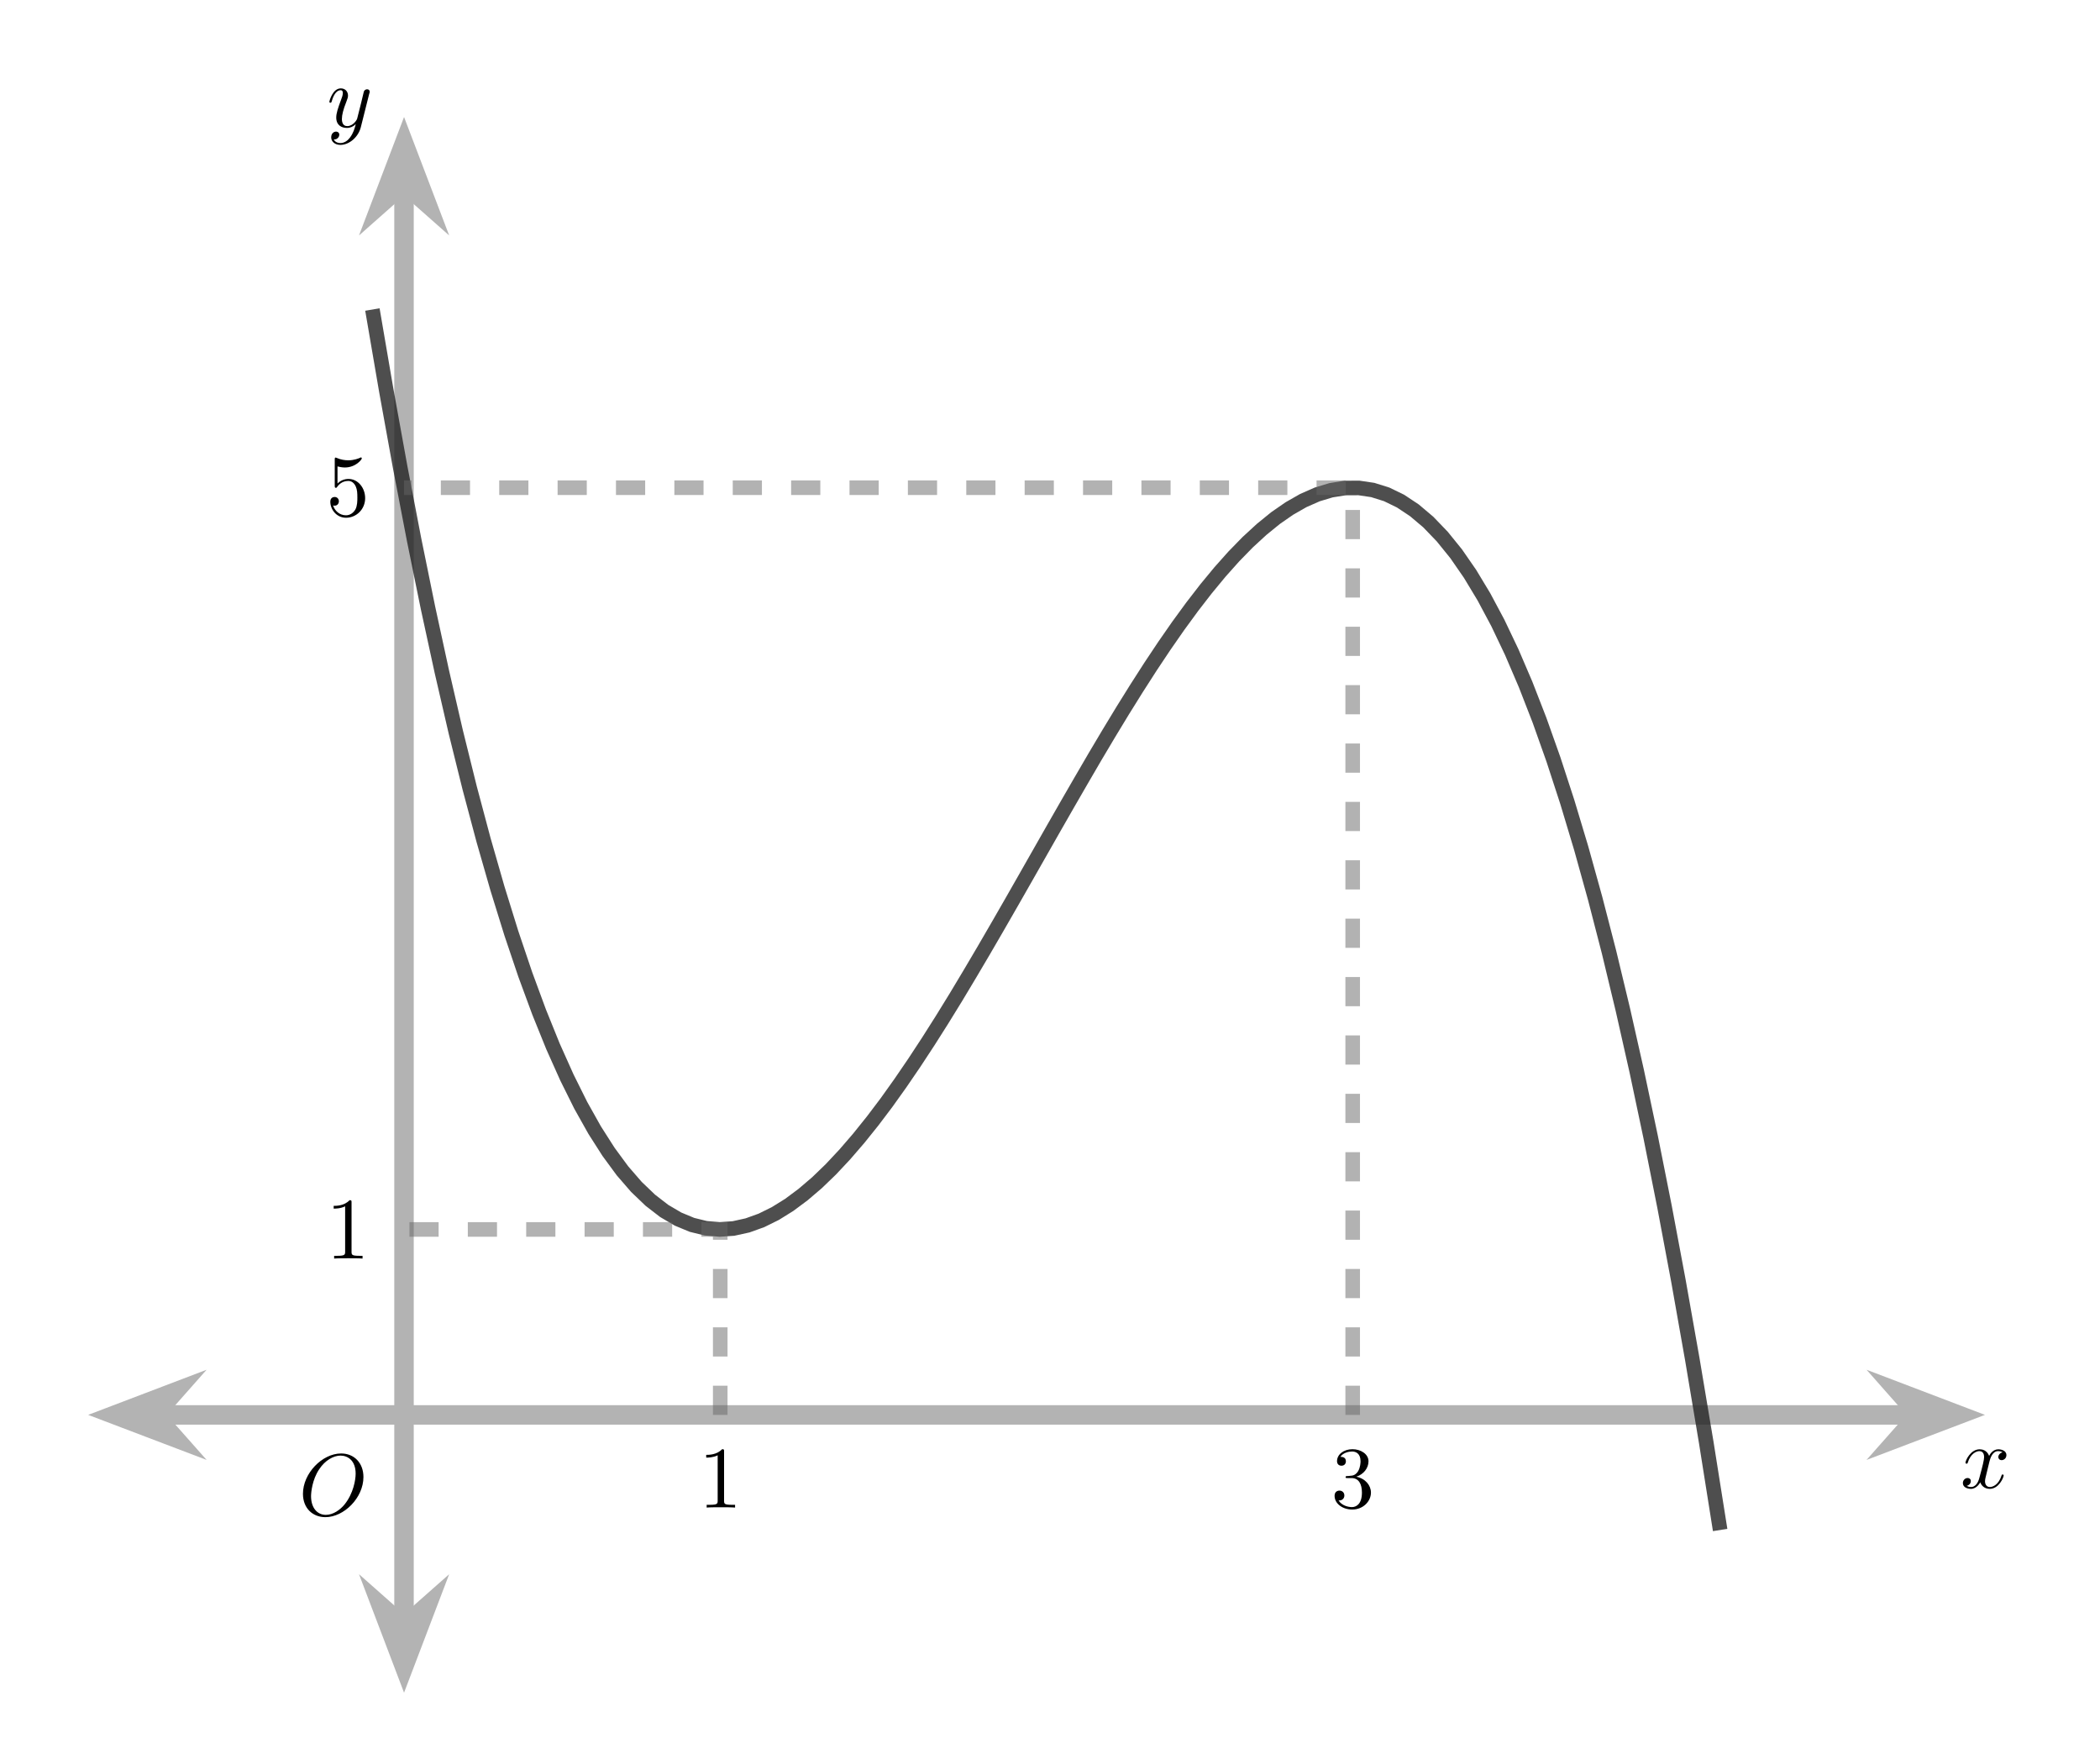 <?xml version="1.0" encoding="UTF-8"?>
<svg xmlns="http://www.w3.org/2000/svg" xmlns:xlink="http://www.w3.org/1999/xlink" width="214.814" height="179.946" viewBox="0 0 214.814 179.946">
<defs>
<g>
<g id="glyph-0-0">
<path d="M 6.625 -3.906 C 6.625 -5.344 5.672 -6.312 4.344 -6.312 C 2.406 -6.312 0.438 -4.281 0.438 -2.188 C 0.438 -0.703 1.438 0.203 2.734 0.203 C 4.625 0.203 6.625 -1.766 6.625 -3.906 Z M 5.828 -4.25 C 5.828 -3.609 5.594 -2.219 4.703 -1.109 C 4.266 -0.562 3.531 -0.031 2.781 -0.031 C 1.891 -0.031 1.266 -0.766 1.266 -1.938 C 1.266 -2.344 1.391 -3.641 2.094 -4.688 C 2.703 -5.625 3.578 -6.094 4.281 -6.094 C 5.016 -6.094 5.828 -5.594 5.828 -4.25 Z M 5.828 -4.25 "/>
</g>
<g id="glyph-0-1">
<path d="M 4.016 -1.797 C 4.016 -2.859 3.281 -3.766 2.312 -3.766 C 1.891 -3.766 1.5 -3.609 1.188 -3.297 L 1.188 -5.047 C 1.359 -5 1.656 -4.938 1.938 -4.938 C 3.047 -4.938 3.672 -5.75 3.672 -5.859 C 3.672 -5.922 3.641 -5.969 3.578 -5.969 C 3.578 -5.969 3.547 -5.969 3.516 -5.938 C 3.328 -5.859 2.891 -5.672 2.297 -5.672 C 1.938 -5.672 1.516 -5.734 1.094 -5.922 C 1.031 -5.953 1 -5.953 1 -5.953 C 0.906 -5.953 0.906 -5.875 0.906 -5.734 L 0.906 -3.094 C 0.906 -2.922 0.906 -2.859 1.031 -2.859 C 1.094 -2.859 1.109 -2.891 1.141 -2.938 C 1.25 -3.078 1.578 -3.562 2.297 -3.562 C 2.766 -3.562 2.984 -3.156 3.062 -2.984 C 3.203 -2.656 3.219 -2.312 3.219 -1.859 C 3.219 -1.547 3.219 -1.016 3.016 -0.641 C 2.797 -0.281 2.469 -0.047 2.047 -0.047 C 1.391 -0.047 0.891 -0.531 0.734 -1.062 C 0.766 -1.047 0.781 -1.031 0.891 -1.031 C 1.188 -1.031 1.328 -1.266 1.328 -1.484 C 1.328 -1.688 1.188 -1.922 0.891 -1.922 C 0.766 -1.922 0.453 -1.859 0.453 -1.438 C 0.453 -0.672 1.062 0.203 2.062 0.203 C 3.109 0.203 4.016 -0.656 4.016 -1.797 Z M 4.016 -1.797 "/>
</g>
<g id="glyph-0-2">
<path d="M 3.75 0 L 3.75 -0.281 L 3.469 -0.281 C 2.656 -0.281 2.625 -0.375 2.625 -0.703 L 2.625 -5.734 C 2.625 -5.938 2.625 -5.969 2.422 -5.969 C 1.875 -5.391 1.078 -5.391 0.797 -5.391 L 0.797 -5.109 C 0.969 -5.109 1.5 -5.109 1.969 -5.344 L 1.969 -0.703 C 1.969 -0.391 1.938 -0.281 1.141 -0.281 L 0.844 -0.281 L 0.844 0 C 1.156 -0.031 1.938 -0.031 2.297 -0.031 C 2.656 -0.031 3.438 -0.031 3.75 0 Z M 3.75 0 "/>
</g>
<g id="glyph-0-3">
<path d="M 4.094 -1.531 C 4.094 -2.266 3.531 -2.969 2.594 -3.156 C 3.328 -3.391 3.844 -4.016 3.844 -4.734 C 3.844 -5.469 3.062 -5.969 2.203 -5.969 C 1.297 -5.969 0.625 -5.422 0.625 -4.75 C 0.625 -4.453 0.812 -4.281 1.078 -4.281 C 1.359 -4.281 1.531 -4.469 1.531 -4.734 C 1.531 -5.188 1.109 -5.188 0.969 -5.188 C 1.25 -5.625 1.844 -5.734 2.172 -5.734 C 2.531 -5.734 3.031 -5.547 3.031 -4.734 C 3.031 -4.625 3.016 -4.109 2.781 -3.719 C 2.5 -3.281 2.203 -3.266 1.984 -3.25 C 1.906 -3.234 1.688 -3.219 1.625 -3.219 C 1.562 -3.219 1.5 -3.203 1.5 -3.109 C 1.5 -3.016 1.562 -3.016 1.703 -3.016 L 2.109 -3.016 C 2.844 -3.016 3.172 -2.406 3.172 -1.531 C 3.172 -0.312 2.547 -0.047 2.156 -0.047 C 1.766 -0.047 1.094 -0.203 0.781 -0.734 C 1.094 -0.688 1.375 -0.891 1.375 -1.234 C 1.375 -1.547 1.141 -1.734 0.875 -1.734 C 0.656 -1.734 0.375 -1.609 0.375 -1.203 C 0.375 -0.391 1.203 0.203 2.188 0.203 C 3.281 0.203 4.094 -0.625 4.094 -1.531 Z M 4.094 -1.531 "/>
</g>
<g id="glyph-0-4">
<path d="M 4.719 -3.359 C 4.719 -3.828 4.188 -3.953 3.891 -3.953 C 3.359 -3.953 3.047 -3.484 2.953 -3.281 C 2.719 -3.875 2.234 -3.953 1.984 -3.953 C 1.047 -3.953 0.531 -2.797 0.531 -2.578 C 0.531 -2.484 0.641 -2.484 0.641 -2.484 C 0.719 -2.484 0.75 -2.5 0.766 -2.594 C 1.062 -3.531 1.656 -3.766 1.953 -3.766 C 2.125 -3.766 2.438 -3.688 2.438 -3.156 C 2.438 -2.891 2.297 -2.281 1.953 -1.031 C 1.812 -0.469 1.5 -0.094 1.109 -0.094 C 1.062 -0.094 0.844 -0.094 0.656 -0.219 C 0.891 -0.266 1.078 -0.453 1.078 -0.703 C 1.078 -0.938 0.891 -1.016 0.75 -1.016 C 0.484 -1.016 0.266 -0.781 0.266 -0.5 C 0.266 -0.078 0.703 0.094 1.094 0.094 C 1.688 0.094 2.016 -0.531 2.047 -0.578 C 2.156 -0.25 2.469 0.094 3.016 0.094 C 3.938 0.094 4.438 -1.062 4.438 -1.281 C 4.438 -1.375 4.359 -1.375 4.328 -1.375 C 4.25 -1.375 4.234 -1.328 4.219 -1.266 C 3.922 -0.312 3.312 -0.094 3.031 -0.094 C 2.672 -0.094 2.531 -0.391 2.531 -0.688 C 2.531 -0.891 2.594 -1.078 2.688 -1.484 L 2.984 -2.703 C 3.047 -2.938 3.25 -3.766 3.875 -3.766 C 3.922 -3.766 4.141 -3.766 4.328 -3.641 C 4.078 -3.594 3.891 -3.375 3.891 -3.156 C 3.891 -3.016 4 -2.844 4.234 -2.844 C 4.438 -2.844 4.719 -3.016 4.719 -3.359 Z M 4.719 -3.359 "/>
</g>
<g id="glyph-0-5">
<path d="M 4.391 -3.609 C 4.391 -3.781 4.266 -3.859 4.125 -3.859 C 4.031 -3.859 3.891 -3.812 3.812 -3.672 C 3.797 -3.625 3.719 -3.344 3.688 -3.188 L 3.516 -2.469 L 3.109 -0.859 C 3.078 -0.719 2.688 -0.094 2.094 -0.094 C 1.641 -0.094 1.547 -0.5 1.547 -0.828 C 1.547 -1.234 1.688 -1.797 2 -2.578 C 2.141 -2.953 2.172 -3.047 2.172 -3.219 C 2.172 -3.625 1.891 -3.953 1.438 -3.953 C 0.594 -3.953 0.266 -2.656 0.266 -2.578 C 0.266 -2.484 0.359 -2.484 0.359 -2.484 C 0.453 -2.484 0.469 -2.5 0.516 -2.656 C 0.75 -3.484 1.109 -3.766 1.422 -3.766 C 1.484 -3.766 1.641 -3.766 1.641 -3.469 C 1.641 -3.25 1.547 -3.016 1.484 -2.844 C 1.125 -1.891 0.969 -1.391 0.969 -0.969 C 0.969 -0.172 1.531 0.094 2.062 0.094 C 2.406 0.094 2.719 -0.047 2.969 -0.297 C 2.844 0.156 2.734 0.594 2.375 1.078 C 2.156 1.375 1.812 1.641 1.391 1.641 C 1.266 1.641 0.875 1.609 0.719 1.266 C 0.859 1.266 0.969 1.266 1.094 1.156 C 1.188 1.078 1.281 0.953 1.281 0.781 C 1.281 0.516 1.031 0.469 0.953 0.469 C 0.75 0.469 0.453 0.625 0.453 1.062 C 0.453 1.5 0.844 1.828 1.391 1.828 C 2.312 1.828 3.234 1.016 3.484 0.016 L 4.344 -3.406 C 4.391 -3.531 4.391 -3.547 4.391 -3.609 Z M 4.391 -3.609 "/>
</g>
</g>
<clipPath id="clip-0">
<path clip-rule="nonzero" d="M 166 114 L 214.629 114 L 214.629 176 L 166 176 Z M 166 114 "/>
</clipPath>
<clipPath id="clip-1">
<path clip-rule="nonzero" d="M 10 136 L 72 136 L 72 179.84 L 10 179.84 Z M 10 136 "/>
</clipPath>
<clipPath id="clip-2">
<path clip-rule="nonzero" d="M 10 0.051 L 72 0.051 L 72 49 L 10 49 Z M 10 0.051 "/>
</clipPath>
</defs>
<path fill="none" stroke-width="1.993" stroke-linecap="butt" stroke-linejoin="miter" stroke="rgb(70%, 70%, 70%)" stroke-opacity="1" stroke-miterlimit="10" d="M 7.251 28.479 L 187.023 28.479 " transform="matrix(0.999, 0, 0, -0.999, 8.982, 173.181)"/>
<path fill-rule="nonzero" fill="rgb(70%, 70%, 70%)" fill-opacity="1" stroke-width="1.993" stroke-linecap="butt" stroke-linejoin="miter" stroke="rgb(70%, 70%, 70%)" stroke-opacity="1" stroke-miterlimit="10" d="M 9.119 0.002 L 3.219 2.246 L 5.205 0.002 L 3.219 -2.246 Z M 9.119 0.002 " transform="matrix(-0.999, 0, 0, 0.999, 20.927, 144.725)"/>
<path fill-rule="nonzero" fill="rgb(70%, 70%, 70%)" fill-opacity="1" d="M 200.25 144.727 L 194.355 142.48 L 196.34 144.727 L 194.355 146.969 Z M 200.25 144.727 "/>
<g clip-path="url(#clip-0)">
<path fill="none" stroke-width="1.993" stroke-linecap="butt" stroke-linejoin="miter" stroke="rgb(70%, 70%, 70%)" stroke-opacity="1" stroke-miterlimit="10" d="M 9.117 -0.002 L 3.217 2.246 L 5.203 -0.002 L 3.217 -2.246 Z M 9.117 -0.002 " transform="matrix(0.999, 0, 0, -0.999, 191.141, 144.725)"/>
</g>
<path fill="none" stroke-width="1.993" stroke-linecap="butt" stroke-linejoin="miter" stroke="rgb(70%, 70%, 70%)" stroke-opacity="1" stroke-miterlimit="10" d="M 32.378 7.25 L 32.378 154.142 " transform="matrix(0.999, 0, 0, -0.999, 8.982, 173.181)"/>
<path fill-rule="nonzero" fill="rgb(70%, 70%, 70%)" fill-opacity="1" d="M 41.332 170.348 L 43.578 164.449 L 41.332 166.434 L 39.09 164.449 Z M 41.332 170.348 "/>
<g clip-path="url(#clip-1)">
<path fill="none" stroke-width="1.993" stroke-linecap="butt" stroke-linejoin="miter" stroke="rgb(70%, 70%, 70%)" stroke-opacity="1" stroke-miterlimit="10" d="M 9.12 -0.001 L 3.216 2.247 L 5.202 -0.001 L 3.216 -2.245 Z M 9.12 -0.001 " transform="matrix(0, 0.999, 0.999, 0, 41.333, 161.236)"/>
</g>
<path fill-rule="nonzero" fill="rgb(70%, 70%, 70%)" fill-opacity="1" d="M 41.332 14.766 L 39.09 20.66 L 41.332 18.676 L 43.578 20.66 Z M 41.332 14.766 "/>
<g clip-path="url(#clip-2)">
<path fill="none" stroke-width="1.993" stroke-linecap="butt" stroke-linejoin="miter" stroke="rgb(70%, 70%, 70%)" stroke-opacity="1" stroke-miterlimit="10" d="M 9.116 0.001 L 3.216 2.245 L 5.202 0.001 L 3.216 -2.247 Z M 9.116 0.001 " transform="matrix(0, -0.999, -0.999, 0, 41.333, 23.874)"/>
</g>
<g fill="rgb(0%, 0%, 0%)" fill-opacity="1">
<use xlink:href="#glyph-0-0" x="30.552" y="154.987"/>
</g>
<g fill="rgb(0%, 0%, 0%)" fill-opacity="1">
<use xlink:href="#glyph-0-1" x="33.336" y="52.757"/>
</g>
<g fill="rgb(0%, 0%, 0%)" fill-opacity="1">
<use xlink:href="#glyph-0-2" x="33.336" y="128.738"/>
</g>
<g fill="rgb(0%, 0%, 0%)" fill-opacity="1">
<use xlink:href="#glyph-0-2" x="71.443" y="154.208"/>
</g>
<g fill="rgb(0%, 0%, 0%)" fill-opacity="1">
<use xlink:href="#glyph-0-3" x="136.143" y="154.208"/>
</g>
<path fill="none" stroke-width="1.494" stroke-linecap="butt" stroke-linejoin="miter" stroke="rgb(13.332%, 13.332%, 13.332%)" stroke-opacity="0.8" stroke-miterlimit="10" d="M 29.141 141.663 L 30.564 133.359 L 31.987 125.504 L 33.41 118.096 L 34.833 111.117 L 36.256 104.564 L 37.675 98.422 L 39.098 92.683 L 40.522 87.342 L 41.945 82.385 L 43.368 77.799 L 44.791 73.581 L 46.214 69.722 L 47.637 66.203 L 49.06 63.025 L 50.479 60.171 L 51.903 57.633 L 53.326 55.405 L 54.749 53.469 L 56.172 51.827 L 57.595 50.463 L 59.018 49.364 L 60.441 48.528 L 61.864 47.937 L 63.283 47.589 L 64.707 47.468 L 66.13 47.57 L 67.553 47.883 L 68.976 48.395 L 70.399 49.098 L 71.822 49.982 L 73.245 51.042 L 74.668 52.257 L 76.091 53.63 L 77.511 55.147 L 78.934 56.796 L 80.357 58.568 L 81.78 60.452 L 83.203 62.446 L 84.626 64.53 L 86.049 66.7 L 87.472 68.944 L 88.895 71.254 L 90.315 73.624 L 91.738 76.036 L 93.161 78.487 L 94.584 80.962 L 96.007 83.456 L 98.853 88.461 L 100.276 90.947 L 101.7 93.414 L 103.119 95.85 L 104.542 98.246 L 105.965 100.592 L 107.388 102.875 L 108.811 105.092 L 110.234 107.227 L 111.657 109.275 L 113.08 111.222 L 114.504 113.064 L 115.927 114.788 L 117.346 116.379 L 118.769 117.838 L 120.192 119.147 L 121.615 120.305 L 123.038 121.29 L 124.461 122.103 L 125.884 122.729 L 127.308 123.159 L 128.731 123.385 L 130.15 123.393 L 131.573 123.182 L 132.996 122.736 L 134.419 122.044 L 135.842 121.098 L 137.265 119.894 L 138.689 118.412 L 140.112 116.653 L 141.535 114.596 L 142.954 112.243 L 144.377 109.577 L 145.8 106.59 L 147.223 103.27 L 148.646 99.611 L 150.069 95.604 L 151.493 91.236 L 152.916 86.502 L 154.339 81.384 L 155.762 75.879 L 157.181 69.976 L 158.604 63.666 L 160.027 56.937 L 161.45 49.783 L 162.874 42.19 L 164.297 34.152 L 165.72 25.656 L 167.143 16.695 " transform="matrix(0.999, 0, 0, -0.999, 8.982, 173.181)"/>
<path fill="none" stroke-width="1.494" stroke-linecap="butt" stroke-linejoin="miter" stroke="rgb(39.999%, 39.999%, 39.999%)" stroke-opacity="0.5" stroke-dasharray="2.989 2.989" stroke-miterlimit="10" d="M 64.757 28.479 L 64.757 47.468 L 32.378 47.468 " transform="matrix(0.999, 0, 0, -0.999, 8.982, 173.181)"/>
<path fill="none" stroke-width="1.494" stroke-linecap="butt" stroke-linejoin="miter" stroke="rgb(39.999%, 39.999%, 39.999%)" stroke-opacity="0.5" stroke-dasharray="2.989 2.989" stroke-miterlimit="10" d="M 129.517 28.479 L 129.517 123.417 L 32.378 123.417 " transform="matrix(0.999, 0, 0, -0.999, 8.982, 173.181)"/>
<g fill="rgb(0%, 0%, 0%)" fill-opacity="1">
<use xlink:href="#glyph-0-4" x="200.521" y="152.202"/>
</g>
<g fill="rgb(0%, 0%, 0%)" fill-opacity="1">
<use xlink:href="#glyph-0-5" x="33.426" y="12.993"/>
</g>
</svg>
